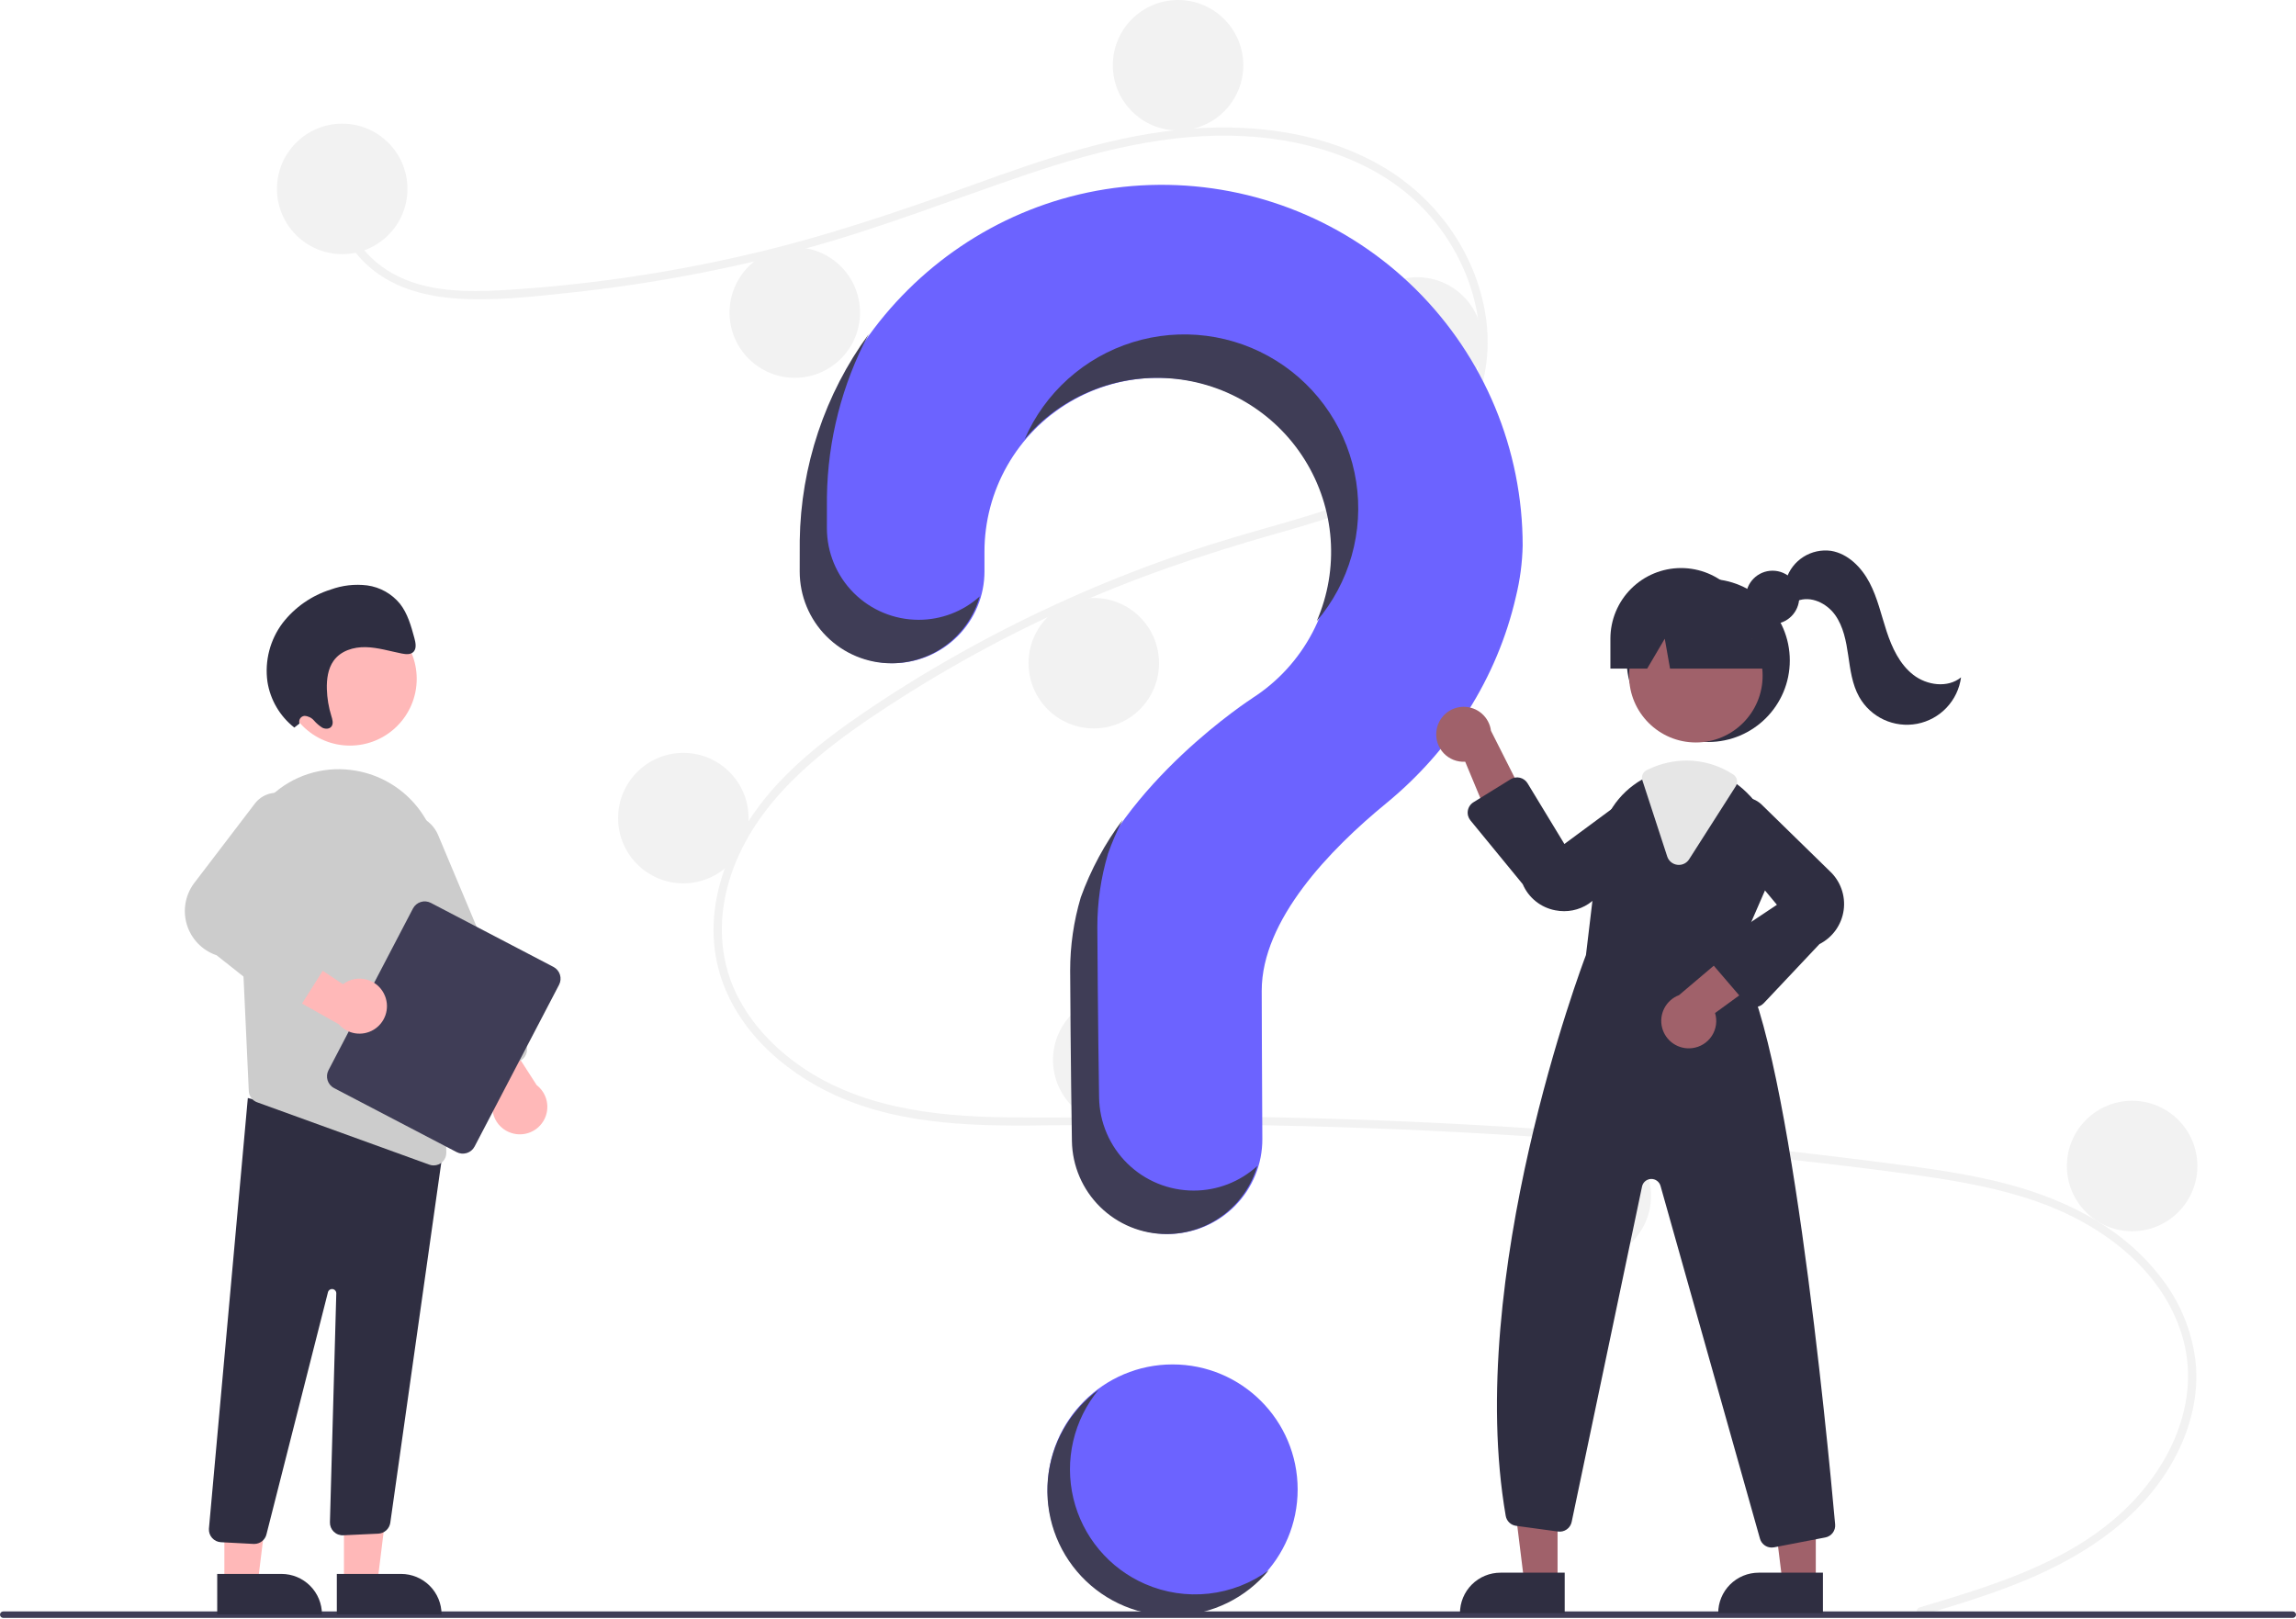 <svg width="600" height="423" viewBox="0 0 600 423" fill="none" xmlns="http://www.w3.org/2000/svg">
<g clip-path="url(#clip0)">
<path d="M306.432 421.937C324.478 421.937 339.107 407.308 339.107 389.262C339.107 371.216 324.478 356.587 306.432 356.587C288.386 356.587 273.757 371.216 273.757 389.262C273.757 407.308 288.386 421.937 306.432 421.937Z" fill="#6C63FF"/>
<path d="M501.636 420.101C519.916 414.612 539.35 408.887 553.848 395.836C566.803 384.174 575.549 366.365 570.182 348.875C564.826 331.421 548.783 319.782 532.22 313.994C522.826 310.711 512.998 308.889 503.174 307.458C492.494 305.903 481.767 304.629 471.045 303.402C427.631 298.437 384.054 295.403 340.313 294.302C318.73 293.759 297.151 293.772 275.565 294.085C256.287 294.365 235.983 294.358 218.099 286.164C204.192 279.793 191.57 268.201 187.695 252.968C183.222 235.384 191.472 217.477 203.308 204.742C209.547 198.03 216.838 192.38 224.359 187.185C232.519 181.549 240.964 176.312 249.591 171.424C266.583 161.801 284.348 153.611 302.7 146.94C311.754 143.648 320.942 140.808 330.21 138.187C338.035 135.975 345.886 133.759 353.449 130.745C368.07 124.918 381.976 115.047 385.694 98.864C389.218 83.527 383.277 66.877 372.862 55.484C360.813 42.302 342.645 36.524 325.227 35.589C305.673 34.539 286.569 39.433 268.19 45.644C248.587 52.269 229.407 59.886 209.39 65.252C189.54 70.567 169.306 74.328 148.872 76.501C138.869 77.566 128.564 78.769 118.501 77.953C110.068 77.27 101.677 74.79 95.462 68.805C90.133 63.672 86.958 56.619 88.05 49.176C88.248 47.824 90.302 48.399 90.105 49.743C88.776 58.803 94.935 67.152 102.524 71.429C111.295 76.371 121.969 76.378 131.734 75.813C152.908 74.534 173.939 71.494 194.609 66.724C214.919 62.085 234.504 55.453 254.067 48.369C272.646 41.642 291.641 35.075 311.49 33.618C328.713 32.353 346.83 34.862 361.834 43.863C375.021 51.773 384.717 64.965 387.807 80.103C390.826 94.895 386.645 109.784 375.447 120.107C363.854 130.795 347.957 135.364 333.142 139.572C314.352 144.91 295.965 151.149 278.168 159.251C260.128 167.439 242.827 177.166 226.456 188.323C210.653 199.122 195.059 212.709 190.061 231.974C187.733 240.948 188.163 250.466 192.058 258.942C195.522 266.478 201.226 272.818 207.871 277.707C223.726 289.374 243.709 291.77 262.861 292.008C284.371 292.276 305.881 291.55 327.398 291.903C371.249 292.623 415.01 295.292 458.681 299.91C469.624 301.068 480.553 302.349 491.468 303.751C501.286 305.013 511.137 306.266 520.789 308.506C537.953 312.49 554.654 320.15 565.321 334.702C570.056 341.01 572.989 348.485 573.808 356.329C574.555 364.515 572.551 372.716 568.85 379.998C560.658 396.115 545.314 406.367 529.019 413.102C520.291 416.71 511.238 419.443 502.203 422.156C500.886 422.552 500.324 420.496 501.636 420.102L501.636 420.101Z" fill="#F2F2F2"/>
<path d="M89.426 66.416C98.841 66.416 106.474 58.783 106.474 49.368C106.474 39.953 98.841 32.32 89.426 32.32C80.01 32.32 72.378 39.953 72.378 49.368C72.378 58.783 80.01 66.416 89.426 66.416Z" fill="#F2F2F2"/>
<path d="M207.696 98.736C217.111 98.736 224.744 91.103 224.744 81.688C224.744 72.273 217.111 64.64 207.696 64.64C198.281 64.64 190.648 72.273 190.648 81.688C190.648 91.103 198.281 98.736 207.696 98.736Z" fill="#F2F2F2"/>
<path d="M307.853 34.096C317.268 34.096 324.901 26.463 324.901 17.048C324.901 7.633 317.268 0 307.853 0C298.437 0 290.805 7.633 290.805 17.048C290.805 26.463 298.437 34.096 307.853 34.096Z" fill="#F2F2F2"/>
<path d="M370.362 106.55C379.777 106.55 387.41 98.917 387.41 89.502C387.41 80.087 379.777 72.454 370.362 72.454C360.947 72.454 353.314 80.087 353.314 89.502C353.314 98.917 360.947 106.55 370.362 106.55Z" fill="#F2F2F2"/>
<path d="M285.833 190.369C295.248 190.369 302.88 182.736 302.88 173.321C302.88 163.906 295.248 156.273 285.833 156.273C276.417 156.273 268.785 163.906 268.785 173.321C268.785 182.736 276.417 190.369 285.833 190.369Z" fill="#F2F2F2"/>
<path d="M178.572 230.858C187.988 230.858 195.62 223.225 195.62 213.81C195.62 204.395 187.988 196.762 178.572 196.762C169.157 196.762 161.524 204.395 161.524 213.81C161.524 223.225 169.157 230.858 178.572 230.858Z" fill="#F2F2F2"/>
<path d="M292.226 294.077C301.641 294.077 309.273 286.445 309.273 277.03C309.273 267.614 301.641 259.982 292.226 259.982C282.81 259.982 275.178 267.614 275.178 277.03C275.178 286.445 282.81 294.077 292.226 294.077Z" fill="#F2F2F2"/>
<path d="M414.403 329.594C423.818 329.594 431.451 321.961 431.451 312.546C431.451 303.131 423.818 295.498 414.403 295.498C404.987 295.498 397.355 303.131 397.355 312.546C397.355 321.961 404.987 329.594 414.403 329.594Z" fill="#F2F2F2"/>
<path d="M557.179 321.78C566.595 321.78 574.227 314.148 574.227 304.732C574.227 295.317 566.595 287.684 557.179 287.684C547.764 287.684 540.131 295.317 540.131 304.732C540.131 314.148 547.764 321.78 557.179 321.78Z" fill="#F2F2F2"/>
<path d="M302.932 48.305C251.865 48.666 210.052 90.165 209.326 141.228C209.32 141.699 209.316 145.014 209.317 149.35C209.317 155.707 211.843 161.804 216.338 166.299C220.833 170.794 226.929 173.32 233.286 173.321H233.286C236.438 173.32 239.558 172.699 242.469 171.492C245.38 170.285 248.024 168.516 250.251 166.286C252.479 164.057 254.245 161.41 255.448 158.498C256.652 155.586 257.271 152.465 257.268 149.313C257.265 146.364 257.264 144.323 257.264 144.197C257.262 136.306 259.315 128.549 263.22 121.692C267.125 114.834 272.749 109.111 279.537 105.085C286.324 101.06 294.043 98.871 301.934 98.733C309.824 98.596 317.615 100.515 324.539 104.302C331.463 108.088 337.282 113.612 341.423 120.33C345.565 127.047 347.887 134.727 348.16 142.614C348.433 150.501 346.648 158.324 342.981 165.312C339.314 172.3 333.892 178.213 327.246 182.47L327.254 182.48C327.254 182.48 293.138 204.443 282.737 234.572L282.746 234.574C280.917 240.747 279.99 247.151 279.995 253.589C279.995 256.235 280.15 279.389 280.451 298.181C280.556 304.666 283.206 310.849 287.83 315.397C292.453 319.944 298.679 322.492 305.164 322.491H305.164C308.422 322.491 311.649 321.846 314.657 320.594C317.666 319.343 320.397 317.508 322.694 315.197C324.991 312.886 326.808 310.143 328.041 307.127C329.275 304.11 329.899 300.88 329.879 297.622C329.774 280.411 329.718 260.371 329.718 258.916C329.718 240.416 347.565 221.982 362.225 209.962C379.107 196.12 391.255 177.256 396.134 155.977C397.214 151.596 397.81 147.11 397.91 142.599C397.91 130.159 395.448 117.841 390.667 106.356C385.885 94.871 378.878 84.446 370.05 75.681C361.221 66.916 350.746 59.985 339.226 55.286C327.707 50.588 315.372 48.215 302.932 48.305Z" fill="#6C63FF"/>
<path d="M599.154 422.833H0.846C0.622 422.833 0.407 422.743 0.249 422.585C0.091 422.426 0.002 422.212 0.002 421.988C0.002 421.764 0.091 421.549 0.249 421.39C0.407 421.232 0.622 421.142 0.846 421.142H599.154C599.378 421.142 599.594 421.231 599.752 421.39C599.911 421.548 600 421.763 600 421.988C600 422.212 599.911 422.427 599.752 422.586C599.594 422.744 599.378 422.833 599.154 422.833Z" fill="#3F3D56"/>
<path d="M446.407 193.918C458.177 193.918 467.717 184.377 467.717 172.608C467.717 160.839 458.177 151.298 446.407 151.298C434.638 151.298 425.097 160.839 425.097 172.608C425.097 184.377 434.638 193.918 446.407 193.918Z" fill="#2F2E41"/>
<path d="M407.029 413.505H398.321L394.177 379.915H407.031L407.029 413.505Z" fill="#A0616A"/>
<path d="M392.1 411.016H408.895V421.591H381.526C381.526 420.202 381.799 418.827 382.33 417.544C382.862 416.261 383.641 415.096 384.623 414.114C385.605 413.132 386.77 412.353 388.053 411.821C389.336 411.29 390.711 411.016 392.1 411.016Z" fill="#2F2E41"/>
<path d="M474.51 413.505H465.802L461.659 379.915H474.512L474.51 413.505Z" fill="#A0616A"/>
<path d="M459.582 411.016H476.377V421.591H449.007C449.007 420.202 449.281 418.827 449.812 417.544C450.343 416.261 451.122 415.096 452.104 414.114C453.086 413.132 454.252 412.353 455.535 411.821C456.818 411.29 458.193 411.016 459.582 411.016Z" fill="#2F2E41"/>
<path d="M443.169 194.042C452.804 194.042 460.615 186.231 460.615 176.596C460.615 166.96 452.804 159.149 443.169 159.149C433.533 159.149 425.722 166.96 425.722 176.596C425.722 186.231 433.533 194.042 443.169 194.042Z" fill="#A0616A"/>
<path d="M453.568 250.325L461.374 232.389C463.27 228.182 463.813 223.489 462.929 218.96C462.045 214.43 459.777 210.287 456.437 207.101C455.752 206.423 455.023 205.79 454.256 205.205C450.405 202.192 445.658 200.549 440.767 200.538C437.479 200.551 434.233 201.273 431.249 202.655C430.993 202.768 430.745 202.889 430.489 203.01C429.999 203.244 429.516 203.5 429.047 203.763C425.989 205.519 423.386 207.969 421.449 210.915C419.512 213.862 418.294 217.222 417.895 220.726L414.449 249.594C413.583 251.859 382.669 333.69 393.481 396.163C393.596 396.831 393.921 397.443 394.409 397.913C394.897 398.382 395.523 398.682 396.194 398.77L407.155 400.262C407.955 400.372 408.767 400.174 409.427 399.708C410.088 399.243 410.547 398.545 410.713 397.755L429.104 310.093C429.218 309.548 429.512 309.057 429.938 308.699C430.365 308.341 430.899 308.137 431.455 308.118C432.011 308.099 432.558 308.267 433.007 308.596C433.456 308.924 433.783 309.393 433.934 309.929L459.918 402.116C460.103 402.786 460.503 403.376 461.056 403.797C461.609 404.218 462.285 404.446 462.979 404.446C463.187 404.445 463.394 404.426 463.598 404.389L476.987 401.811C477.765 401.665 478.461 401.234 478.939 400.602C479.416 399.97 479.639 399.182 479.566 398.394C477.598 376.452 467.142 266.542 453.568 250.325Z" fill="#2F2E41"/>
<path d="M375.367 191.115C375.246 192.152 375.354 193.203 375.683 194.194C376.012 195.185 376.555 196.092 377.272 196.851C377.99 197.609 378.865 198.202 379.836 198.586C380.807 198.97 381.851 199.136 382.893 199.073L392.645 222.508L400.022 211.573L389.63 190.995C389.408 189.251 388.554 187.649 387.23 186.492C385.906 185.336 384.204 184.705 382.446 184.72C380.688 184.735 378.996 185.394 377.691 186.572C376.387 187.751 375.56 189.367 375.367 191.115L375.367 191.115Z" fill="#A0616A"/>
<path d="M442.202 273.923C443.238 273.799 444.236 273.449 445.123 272.898C446.01 272.347 446.765 271.608 447.336 270.734C447.907 269.859 448.278 268.87 448.426 267.836C448.573 266.803 448.491 265.749 448.187 264.75L468.705 249.806L456.352 245.18L438.762 260.081C437.117 260.703 435.758 261.906 434.942 263.464C434.126 265.021 433.909 266.823 434.333 268.529C434.757 270.236 435.793 271.727 437.243 272.721C438.693 273.715 440.457 274.143 442.202 273.923Z" fill="#A0616A"/>
<path d="M408.753 238.132C407.967 238.132 407.182 238.054 406.41 237.901C404.544 237.546 402.794 236.737 401.314 235.546C399.834 234.355 398.669 232.818 397.924 231.071L384.261 214.411C383.972 214.059 383.762 213.649 383.644 213.209C383.527 212.769 383.504 212.309 383.579 211.86C383.654 211.41 383.824 210.982 384.077 210.604C384.331 210.225 384.663 209.906 385.05 209.666L394.77 203.649C395.129 203.427 395.529 203.278 395.945 203.211C396.362 203.143 396.788 203.16 397.199 203.258C397.609 203.356 397.996 203.535 398.337 203.784C398.678 204.033 398.966 204.346 399.185 204.707L408.815 220.572L427.256 206.943C428.724 206.173 430.421 205.957 432.035 206.335C433.649 206.712 435.074 207.658 436.049 208.999C437.023 210.34 437.483 211.987 437.344 213.639C437.204 215.291 436.475 216.838 435.29 217.997L416.884 234.787C414.721 236.931 411.799 238.133 408.753 238.132Z" fill="#2F2E41"/>
<path d="M458.583 263.188C458.558 263.188 458.533 263.188 458.508 263.187C458.06 263.176 457.619 263.071 457.214 262.879C456.809 262.687 456.448 262.412 456.156 262.071L447.514 251.989C447.22 251.646 447.002 251.244 446.874 250.81C446.747 250.376 446.713 249.92 446.774 249.472C446.836 249.024 446.992 248.595 447.233 248.211C447.473 247.828 447.792 247.5 448.168 247.249L464.35 236.461L449.69 218.836C448.837 217.414 448.525 215.733 448.809 214.1C449.093 212.467 449.956 210.99 451.239 209.94C452.522 208.89 454.14 208.337 455.797 208.382C457.454 208.426 459.04 209.065 460.265 210.183L478.083 227.595C479.485 228.876 480.556 230.478 481.202 232.264C481.849 234.05 482.053 235.966 481.796 237.848C481.539 239.73 480.83 241.521 479.728 243.068C478.627 244.616 477.166 245.873 475.472 246.731L460.909 262.184C460.61 262.501 460.25 262.753 459.85 262.926C459.45 263.098 459.019 263.187 458.583 263.188Z" fill="#2F2E41"/>
<path d="M438.733 226.038C438.594 226.038 438.456 226.029 438.318 226.012C437.716 225.938 437.148 225.694 436.681 225.308C436.214 224.921 435.867 224.409 435.682 223.832L429.188 203.921C429.026 203.418 429.051 202.873 429.259 202.387C429.467 201.9 429.844 201.506 430.321 201.276L430.531 201.176C430.722 201.085 430.912 200.996 431.105 200.91C434.133 199.505 437.429 198.773 440.767 198.762C445.101 198.77 449.338 200.043 452.958 202.425C453.443 202.748 453.782 203.249 453.902 203.819C454.022 204.39 453.912 204.985 453.598 205.476L441.416 224.561C441.13 225.014 440.734 225.387 440.265 225.645C439.796 225.904 439.269 226.039 438.733 226.038Z" fill="#E6E6E6"/>
<path d="M463.208 163.094C467.059 163.094 470.181 159.972 470.181 156.121C470.181 152.27 467.059 149.148 463.208 149.148C459.357 149.148 456.235 152.27 456.235 156.121C456.235 159.972 459.357 163.094 463.208 163.094Z" fill="#2F2E41"/>
<path d="M439.304 148.457C434.406 148.457 429.708 150.402 426.245 153.866C422.781 157.329 420.835 162.027 420.835 166.925V174.739H430.446L435.042 166.925L436.421 174.739H465.586L457.773 166.925C457.773 162.027 455.827 157.329 452.363 153.866C448.9 150.402 444.202 148.457 439.304 148.457Z" fill="#2F2E41"/>
<path d="M466.792 151.345C467.563 148.934 469.16 146.871 471.301 145.521C473.442 144.17 475.991 143.618 478.499 143.96C482.943 144.703 486.456 148.275 488.55 152.265C490.643 156.255 491.61 160.72 493.017 165C494.425 169.28 496.421 173.583 499.974 176.354C503.527 179.124 508.979 179.876 512.468 177.026C512.07 179.996 510.747 182.766 508.688 184.943C506.629 187.121 503.937 188.596 500.994 189.16C498.051 189.724 495.005 189.348 492.286 188.086C489.568 186.824 487.316 184.739 485.847 182.127C484.006 178.851 483.531 175.012 482.985 171.294C482.439 167.576 481.729 163.729 479.531 160.681C477.333 157.633 473.218 155.643 469.726 157.031L466.792 151.345Z" fill="#2F2E41"/>
<path d="M240.054 161.983C233.697 161.982 227.601 159.456 223.106 154.961C218.611 150.466 216.085 144.369 216.085 138.012C216.084 133.676 216.087 130.361 216.094 129.89C216.296 115.039 220.036 100.451 227.004 87.335C215.556 103.007 209.261 121.849 208.991 141.255C208.984 141.727 208.981 145.042 208.981 149.377C208.982 155.735 211.507 161.831 216.002 166.326C220.497 170.822 226.594 173.348 232.951 173.348C238.175 173.346 243.255 171.639 247.42 168.487C251.585 165.334 254.608 160.908 256.028 155.881C251.639 159.817 245.949 161.99 240.054 161.983Z" fill="#3F3D56"/>
<path d="M304.557 98.814C311.906 99.165 319.06 101.294 325.405 105.019C331.75 108.744 337.096 113.953 340.985 120.2C344.873 126.446 347.187 133.543 347.729 140.88C348.27 148.218 347.023 155.577 344.093 162.327C348.33 157.351 351.445 151.519 353.224 145.23C355.003 138.942 355.405 132.343 354.403 125.885C353.401 119.426 351.018 113.26 347.417 107.806C343.815 102.352 339.08 97.739 333.534 94.281C327.989 90.823 321.762 88.601 315.28 87.768C308.798 86.934 302.212 87.508 295.972 89.45C289.731 91.392 283.983 94.657 279.119 99.022C274.255 103.388 270.389 108.75 267.785 114.745C272.285 109.451 277.941 105.262 284.317 102.499C290.692 99.737 297.617 98.476 304.557 98.814Z" fill="#3F3D56"/>
<path d="M311.931 311.153C305.446 311.154 299.221 308.606 294.597 304.058C289.974 299.511 287.324 293.328 287.219 286.843C286.918 268.051 286.762 244.897 286.762 242.25C286.758 235.813 287.685 229.409 289.514 223.236L289.505 223.234C290.585 220.136 291.89 217.121 293.408 214.212C288.747 220.424 285.038 227.295 282.402 234.6L282.411 234.602C280.582 240.774 279.655 247.178 279.659 253.616C279.659 256.262 279.815 279.416 280.116 298.209C280.221 304.693 282.871 310.876 287.494 315.424C292.117 319.971 298.343 322.519 304.828 322.518C310.175 322.517 315.378 320.782 319.656 317.574C323.933 314.366 327.056 309.858 328.554 304.725C324.011 308.868 318.081 311.161 311.931 311.153Z" fill="#3F3D56"/>
<path d="M89.886 413.829L98.594 413.828L102.737 380.238L89.884 380.239L89.886 413.829Z" fill="#FFB8B8"/>
<path d="M115.39 421.914L88.02 421.915L88.02 411.341L104.815 411.34C107.619 411.34 110.309 412.454 112.292 414.437C114.275 416.42 115.39 419.11 115.39 421.914L115.39 421.914Z" fill="#2F2E41"/>
<path d="M58.632 413.829L67.34 413.828L71.483 380.238L58.629 380.239L58.632 413.829Z" fill="#FFB8B8"/>
<path d="M84.135 421.914L56.766 421.915L56.765 411.341L73.56 411.34C76.365 411.34 79.054 412.454 81.037 414.437C83.021 416.42 84.135 419.11 84.135 421.914L84.135 421.914Z" fill="#2F2E41"/>
<path d="M66.242 403.498L57.735 403.051C57.297 403.028 56.867 402.918 56.471 402.727C56.075 402.537 55.721 402.27 55.429 401.942C55.137 401.614 54.913 401.231 54.77 400.816C54.628 400.4 54.569 399.961 54.597 399.522L64.763 286.959L111.582 299.593L116.093 298.362L101.987 398.011C101.867 398.76 101.494 399.447 100.932 399.956C100.369 400.466 99.649 400.768 98.891 400.813L89.722 401.24C89.263 401.266 88.804 401.196 88.374 401.035C87.944 400.874 87.552 400.625 87.223 400.305C86.894 399.985 86.634 399.6 86.462 399.175C86.289 398.749 86.206 398.293 86.219 397.834L87.88 338.026C87.888 337.75 87.792 337.48 87.611 337.271C87.43 337.062 87.177 336.928 86.902 336.896C86.627 336.864 86.35 336.936 86.126 337.098C85.902 337.26 85.746 337.5 85.69 337.77L69.667 400.857C69.516 401.605 69.11 402.278 68.518 402.761C67.926 403.243 67.185 403.506 66.421 403.503C66.362 403.503 66.302 403.502 66.242 403.498Z" fill="#2F2E41"/>
<path d="M91.45 194.858C101.085 194.858 108.896 187.047 108.896 177.412C108.896 167.776 101.085 159.965 91.45 159.965C81.814 159.965 74.003 167.776 74.003 177.412C74.003 187.047 81.814 194.858 91.45 194.858Z" fill="#FFB8B8"/>
<path d="M62.402 228.668L64.321 270.058L65.014 285.116C65.042 285.771 65.264 286.404 65.653 286.932C66.042 287.46 66.58 287.861 67.198 288.082L112.188 304.379C112.551 304.514 112.936 304.582 113.324 304.578C113.767 304.58 114.206 304.493 114.615 304.322C115.023 304.151 115.393 303.899 115.703 303.581C116.012 303.264 116.254 302.887 116.414 302.474C116.575 302.061 116.65 301.62 116.637 301.177L114.792 226.758C114.671 220.652 112.423 214.78 108.437 210.154C104.45 205.527 98.975 202.437 92.954 201.415C92.519 201.349 92.076 201.282 91.633 201.223C87.9 200.76 84.11 201.12 80.531 202.279C76.952 203.437 73.67 205.366 70.916 207.93C68.065 210.552 65.825 213.769 64.353 217.352C62.882 220.936 62.216 224.799 62.402 228.668L62.402 228.668Z" fill="#CCCCCC"/>
<path d="M133.679 296.12C132.615 295.79 131.643 295.216 130.84 294.443C130.037 293.67 129.426 292.721 129.056 291.67C128.685 290.619 128.566 289.497 128.706 288.391C128.847 287.286 129.244 286.229 129.865 285.304L114.609 265.017L127.774 264.203L140.244 283.592C141.579 284.624 142.508 286.094 142.868 287.742C143.228 289.391 142.996 291.113 142.212 292.608C141.429 294.103 140.145 295.274 138.584 295.916C137.024 296.558 135.287 296.631 133.679 296.12H133.679Z" fill="#FFB8B8"/>
<path d="M122.952 281.633C122.548 281.469 122.18 281.227 121.87 280.919C121.561 280.612 121.315 280.247 121.147 279.844L98.162 225.082C97.711 224.009 97.476 222.859 97.469 221.696C97.463 220.533 97.687 219.38 98.126 218.303C98.566 217.226 99.213 216.246 100.032 215.42C100.85 214.593 101.824 213.936 102.896 213.486C103.969 213.036 105.12 212.801 106.283 212.796C107.446 212.791 108.599 213.015 109.675 213.455C110.752 213.896 111.731 214.544 112.557 215.363C113.383 216.182 114.039 217.156 114.489 218.229L137.474 272.992C137.813 273.804 137.817 274.718 137.484 275.533C137.151 276.347 136.509 276.997 135.697 277.338L125.493 281.621C125.092 281.791 124.66 281.88 124.224 281.882C123.788 281.884 123.355 281.799 122.952 281.633L122.952 281.633Z" fill="#CCCCCC"/>
<path d="M85.84 279.702L107.917 237.431C108.343 236.618 109.074 236.007 109.949 235.732C110.825 235.457 111.773 235.541 112.587 235.965L144.632 252.7C145.444 253.126 146.055 253.857 146.33 254.732C146.605 255.608 146.521 256.557 146.097 257.371L124.021 299.642C123.595 300.455 122.864 301.066 121.989 301.34C121.113 301.615 120.164 301.531 119.35 301.107L87.306 284.372C86.493 283.946 85.882 283.215 85.608 282.34C85.333 281.464 85.416 280.515 85.84 279.702Z" fill="#3F3D56"/>
<path d="M100.646 260.389C100.253 259.346 99.623 258.41 98.804 257.654C97.985 256.898 97.001 256.345 95.93 256.037C94.859 255.729 93.732 255.676 92.637 255.881C91.542 256.087 90.51 256.546 89.624 257.221L68.471 243.189L68.435 256.379L88.527 267.682C89.636 268.954 91.158 269.794 92.825 270.056C94.492 270.318 96.198 269.985 97.643 269.115C99.089 268.245 100.182 266.894 100.731 265.298C101.28 263.702 101.25 261.964 100.646 260.389Z" fill="#FFB8B8"/>
<path d="M73.902 263.355L56.614 249.662C54.744 249.034 53.055 247.961 51.69 246.537C50.326 245.112 49.327 243.377 48.781 241.482C48.234 239.586 48.156 237.586 48.553 235.654C48.949 233.721 49.809 231.914 51.057 230.387L66.754 209.816C67.844 208.483 69.378 207.587 71.075 207.292C72.772 206.997 74.519 207.323 75.995 208.209C77.472 209.096 78.58 210.484 79.117 212.12C79.655 213.757 79.585 215.532 78.921 217.121L66.502 237.437L84.753 246.093C85.178 246.295 85.555 246.584 85.859 246.941C86.163 247.299 86.388 247.717 86.519 248.169C86.65 248.62 86.684 249.093 86.618 249.559C86.552 250.024 86.388 250.469 86.137 250.867L78.77 262.526C78.521 262.919 78.192 263.256 77.804 263.515C77.417 263.773 76.979 263.947 76.52 264.026C76.502 264.029 76.484 264.032 76.465 264.034C76.014 264.102 75.554 264.077 75.113 263.961C74.672 263.844 74.26 263.638 73.902 263.355Z" fill="#CCCCCC"/>
<path d="M78.267 189.094C78.192 188.875 78.168 188.642 78.197 188.412C78.226 188.183 78.308 187.963 78.435 187.77C78.562 187.576 78.732 187.415 78.931 187.297C79.131 187.18 79.355 187.109 79.585 187.092C80.058 187.117 80.52 187.239 80.945 187.448C81.369 187.657 81.746 187.951 82.054 188.31C82.686 189.038 83.421 189.669 84.236 190.183C85.08 190.608 86.225 190.548 86.706 189.737C87.157 188.975 86.848 187.955 86.574 187.071C85.878 184.82 85.489 182.485 85.417 180.131C85.338 177.502 85.709 174.759 87.164 172.709C89.042 170.063 92.4 169.059 95.578 169.132C98.756 169.204 101.883 170.185 105.03 170.806C106.117 171.02 107.395 171.129 108.122 170.287C108.894 169.391 108.611 167.942 108.282 166.733C107.429 163.595 106.524 160.351 104.542 157.816C102.399 155.183 99.337 153.46 95.975 152.993C92.746 152.593 89.469 152.965 86.412 154.079C81.432 155.648 77.049 158.701 73.851 162.829C70.554 167.219 69.13 172.735 69.889 178.172C70.63 182.908 73.14 187.186 76.911 190.145L78.267 189.094Z" fill="#2F2E41"/>
<path d="M299.233 413.967C294.591 411.946 290.483 408.873 287.232 404.992C283.981 401.11 281.677 396.527 280.501 391.602C279.326 386.678 279.31 381.547 280.457 376.616C281.603 371.685 283.88 367.087 287.108 363.187C283.365 365.919 280.247 369.416 277.96 373.445C275.673 377.475 274.268 381.945 273.841 386.558C273.413 391.172 273.971 395.824 275.479 400.205C276.986 404.586 279.408 408.597 282.584 411.971C285.76 415.344 289.617 418.004 293.9 419.773C298.182 421.542 302.792 422.38 307.423 422.231C312.054 422.082 316.6 420.95 320.761 418.91C324.921 416.87 328.599 413.969 331.552 410.398C326.946 413.764 321.539 415.865 315.869 416.492C310.198 417.118 304.463 416.248 299.233 413.967Z" fill="#3F3D56"/>
</g>
<defs>
<clipPath id="clip0">
<rect width="600" height="422.833" fill="white"/>
</clipPath>
</defs>
</svg>
